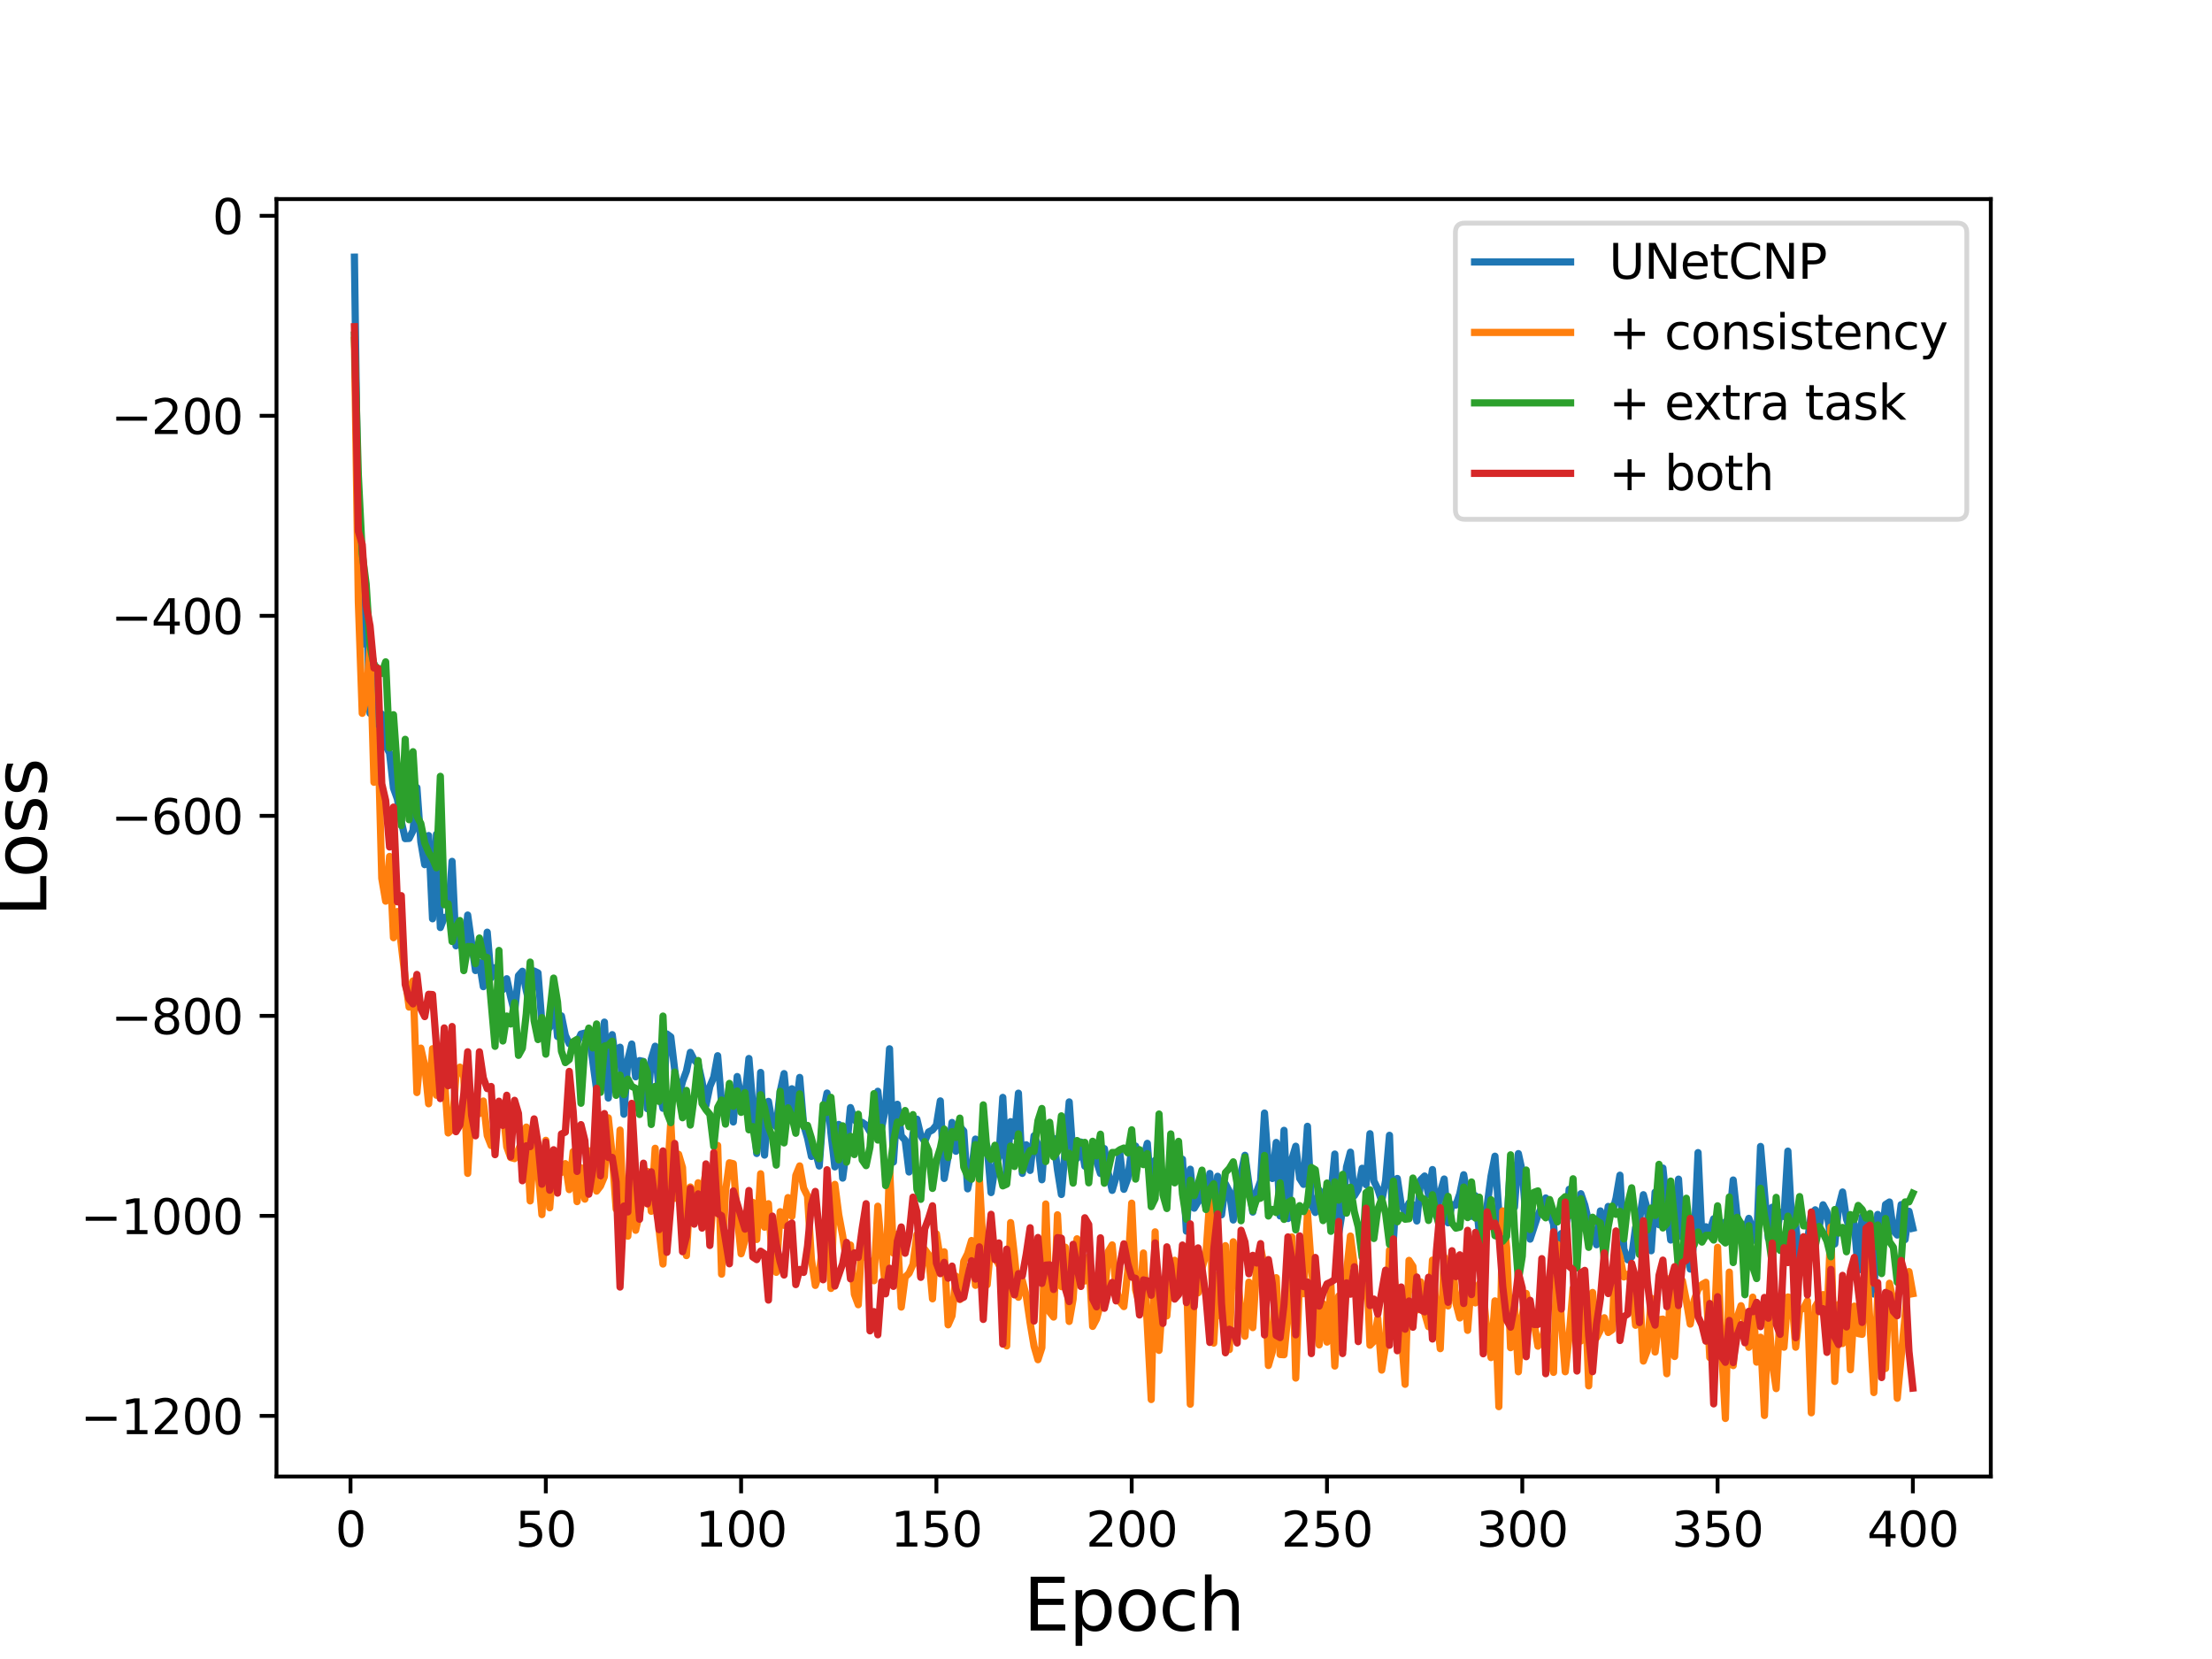 <?xml version="1.0" encoding="utf-8" standalone="no"?>
<!DOCTYPE svg PUBLIC "-//W3C//DTD SVG 1.1//EN"
  "http://www.w3.org/Graphics/SVG/1.1/DTD/svg11.dtd">
<svg height="345.6pt" version="1.1" viewBox="0 0 460.8 345.6" width="460.8pt" xmlns="http://www.w3.org/2000/svg" xmlns:xlink="http://www.w3.org/1999/xlink">
 <defs>
  <style type="text/css">*{stroke-linecap:butt;stroke-linejoin:round;}</style>
 </defs>
 <g id="figure_1">
  <g id="patch_1">
   <path d="M 0 345.6 
L 460.8 345.6 
L 460.8 0 
L 0 0 
z
" style="fill:#ffffff;"/>
  </g>
  <g id="axes_1">
   <g id="patch_2">
    <path d="M 57.6 307.584 
L 414.72 307.584 
L 414.72 41.472 
L 57.6 41.472 
z
" style="fill:#ffffff;"/>
   </g>
   <g id="matplotlib.axis_1">
    <g id="xtick_1">
     <g id="line2d_1">
      <defs>
       <path d="M 0 0 
L 0 3.5 
" id="m4baee82b49" style="stroke:#000000;stroke-width:0.8;"/>
      </defs>
      <g>
       <use style="stroke:#000000;stroke-width:0.8;" x="73.019" xlink:href="#m4baee82b49" y="307.584"/>
      </g>
     </g>
     <g id="text_1">
      <!-- 0 -->
      <g transform="translate(69.838 322.182)scale(0.1 -0.1)">
       <defs>
        <path d="M 2034 4250 
Q 1547 4250 1301 3770 
Q 1056 3291 1056 2328 
Q 1056 1369 1301 889 
Q 1547 409 2034 409 
Q 2525 409 2770 889 
Q 3016 1369 3016 2328 
Q 3016 3291 2770 3770 
Q 2525 4250 2034 4250 
z
M 2034 4750 
Q 2819 4750 3233 4129 
Q 3647 3509 3647 2328 
Q 3647 1150 3233 529 
Q 2819 -91 2034 -91 
Q 1250 -91 836 529 
Q 422 1150 422 2328 
Q 422 3509 836 4129 
Q 1250 4750 2034 4750 
z
" id="DejaVuSans-30" transform="scale(0.016)"/>
       </defs>
       <use xlink:href="#DejaVuSans-30"/>
      </g>
     </g>
    </g>
    <g id="xtick_2">
     <g id="line2d_2">
      <g>
       <use style="stroke:#000000;stroke-width:0.8;" x="113.703" xlink:href="#m4baee82b49" y="307.584"/>
      </g>
     </g>
     <g id="text_2">
      <!-- 50 -->
      <g transform="translate(107.34 322.182)scale(0.1 -0.1)">
       <defs>
        <path d="M 691 4666 
L 3169 4666 
L 3169 4134 
L 1269 4134 
L 1269 2991 
Q 1406 3038 1543 3061 
Q 1681 3084 1819 3084 
Q 2600 3084 3056 2656 
Q 3513 2228 3513 1497 
Q 3513 744 3044 326 
Q 2575 -91 1722 -91 
Q 1428 -91 1123 -41 
Q 819 9 494 109 
L 494 744 
Q 775 591 1075 516 
Q 1375 441 1709 441 
Q 2250 441 2565 725 
Q 2881 1009 2881 1497 
Q 2881 1984 2565 2268 
Q 2250 2553 1709 2553 
Q 1456 2553 1204 2497 
Q 953 2441 691 2322 
L 691 4666 
z
" id="DejaVuSans-35" transform="scale(0.016)"/>
       </defs>
       <use xlink:href="#DejaVuSans-35"/>
       <use x="63.623" xlink:href="#DejaVuSans-30"/>
      </g>
     </g>
    </g>
    <g id="xtick_3">
     <g id="line2d_3">
      <g>
       <use style="stroke:#000000;stroke-width:0.8;" x="154.386" xlink:href="#m4baee82b49" y="307.584"/>
      </g>
     </g>
     <g id="text_3">
      <!-- 100 -->
      <g transform="translate(144.842 322.182)scale(0.1 -0.1)">
       <defs>
        <path d="M 794 531 
L 1825 531 
L 1825 4091 
L 703 3866 
L 703 4441 
L 1819 4666 
L 2450 4666 
L 2450 531 
L 3481 531 
L 3481 0 
L 794 0 
L 794 531 
z
" id="DejaVuSans-31" transform="scale(0.016)"/>
       </defs>
       <use xlink:href="#DejaVuSans-31"/>
       <use x="63.623" xlink:href="#DejaVuSans-30"/>
       <use x="127.246" xlink:href="#DejaVuSans-30"/>
      </g>
     </g>
    </g>
    <g id="xtick_4">
     <g id="line2d_4">
      <g>
       <use style="stroke:#000000;stroke-width:0.8;" x="195.07" xlink:href="#m4baee82b49" y="307.584"/>
      </g>
     </g>
     <g id="text_4">
      <!-- 150 -->
      <g transform="translate(185.526 322.182)scale(0.1 -0.1)">
       <use xlink:href="#DejaVuSans-31"/>
       <use x="63.623" xlink:href="#DejaVuSans-35"/>
       <use x="127.246" xlink:href="#DejaVuSans-30"/>
      </g>
     </g>
    </g>
    <g id="xtick_5">
     <g id="line2d_5">
      <g>
       <use style="stroke:#000000;stroke-width:0.8;" x="235.753" xlink:href="#m4baee82b49" y="307.584"/>
      </g>
     </g>
     <g id="text_5">
      <!-- 200 -->
      <g transform="translate(226.209 322.182)scale(0.1 -0.1)">
       <defs>
        <path d="M 1228 531 
L 3431 531 
L 3431 0 
L 469 0 
L 469 531 
Q 828 903 1448 1529 
Q 2069 2156 2228 2338 
Q 2531 2678 2651 2914 
Q 2772 3150 2772 3378 
Q 2772 3750 2511 3984 
Q 2250 4219 1831 4219 
Q 1534 4219 1204 4116 
Q 875 4013 500 3803 
L 500 4441 
Q 881 4594 1212 4672 
Q 1544 4750 1819 4750 
Q 2544 4750 2975 4387 
Q 3406 4025 3406 3419 
Q 3406 3131 3298 2873 
Q 3191 2616 2906 2266 
Q 2828 2175 2409 1742 
Q 1991 1309 1228 531 
z
" id="DejaVuSans-32" transform="scale(0.016)"/>
       </defs>
       <use xlink:href="#DejaVuSans-32"/>
       <use x="63.623" xlink:href="#DejaVuSans-30"/>
       <use x="127.246" xlink:href="#DejaVuSans-30"/>
      </g>
     </g>
    </g>
    <g id="xtick_6">
     <g id="line2d_6">
      <g>
       <use style="stroke:#000000;stroke-width:0.8;" x="276.437" xlink:href="#m4baee82b49" y="307.584"/>
      </g>
     </g>
     <g id="text_6">
      <!-- 250 -->
      <g transform="translate(266.893 322.182)scale(0.1 -0.1)">
       <use xlink:href="#DejaVuSans-32"/>
       <use x="63.623" xlink:href="#DejaVuSans-35"/>
       <use x="127.246" xlink:href="#DejaVuSans-30"/>
      </g>
     </g>
    </g>
    <g id="xtick_7">
     <g id="line2d_7">
      <g>
       <use style="stroke:#000000;stroke-width:0.8;" x="317.12" xlink:href="#m4baee82b49" y="307.584"/>
      </g>
     </g>
     <g id="text_7">
      <!-- 300 -->
      <g transform="translate(307.576 322.182)scale(0.1 -0.1)">
       <defs>
        <path d="M 2597 2516 
Q 3050 2419 3304 2112 
Q 3559 1806 3559 1356 
Q 3559 666 3084 287 
Q 2609 -91 1734 -91 
Q 1441 -91 1130 -33 
Q 819 25 488 141 
L 488 750 
Q 750 597 1062 519 
Q 1375 441 1716 441 
Q 2309 441 2620 675 
Q 2931 909 2931 1356 
Q 2931 1769 2642 2001 
Q 2353 2234 1838 2234 
L 1294 2234 
L 1294 2753 
L 1863 2753 
Q 2328 2753 2575 2939 
Q 2822 3125 2822 3475 
Q 2822 3834 2567 4026 
Q 2313 4219 1838 4219 
Q 1578 4219 1281 4162 
Q 984 4106 628 3988 
L 628 4550 
Q 988 4650 1302 4700 
Q 1616 4750 1894 4750 
Q 2613 4750 3031 4423 
Q 3450 4097 3450 3541 
Q 3450 3153 3228 2886 
Q 3006 2619 2597 2516 
z
" id="DejaVuSans-33" transform="scale(0.016)"/>
       </defs>
       <use xlink:href="#DejaVuSans-33"/>
       <use x="63.623" xlink:href="#DejaVuSans-30"/>
       <use x="127.246" xlink:href="#DejaVuSans-30"/>
      </g>
     </g>
    </g>
    <g id="xtick_8">
     <g id="line2d_8">
      <g>
       <use style="stroke:#000000;stroke-width:0.8;" x="357.804" xlink:href="#m4baee82b49" y="307.584"/>
      </g>
     </g>
     <g id="text_8">
      <!-- 350 -->
      <g transform="translate(348.26 322.182)scale(0.1 -0.1)">
       <use xlink:href="#DejaVuSans-33"/>
       <use x="63.623" xlink:href="#DejaVuSans-35"/>
       <use x="127.246" xlink:href="#DejaVuSans-30"/>
      </g>
     </g>
    </g>
    <g id="xtick_9">
     <g id="line2d_9">
      <g>
       <use style="stroke:#000000;stroke-width:0.8;" x="398.487" xlink:href="#m4baee82b49" y="307.584"/>
      </g>
     </g>
     <g id="text_9">
      <!-- 400 -->
      <g transform="translate(388.944 322.182)scale(0.1 -0.1)">
       <defs>
        <path d="M 2419 4116 
L 825 1625 
L 2419 1625 
L 2419 4116 
z
M 2253 4666 
L 3047 4666 
L 3047 1625 
L 3713 1625 
L 3713 1100 
L 3047 1100 
L 3047 0 
L 2419 0 
L 2419 1100 
L 313 1100 
L 313 1709 
L 2253 4666 
z
" id="DejaVuSans-34" transform="scale(0.016)"/>
       </defs>
       <use xlink:href="#DejaVuSans-34"/>
       <use x="63.623" xlink:href="#DejaVuSans-30"/>
       <use x="127.246" xlink:href="#DejaVuSans-30"/>
      </g>
     </g>
    </g>
    <g id="text_10">
     <!-- Epoch -->
     <g transform="translate(213.194 339.66)scale(0.15 -0.15)">
      <defs>
       <path d="M 628 4666 
L 3578 4666 
L 3578 4134 
L 1259 4134 
L 1259 2753 
L 3481 2753 
L 3481 2222 
L 1259 2222 
L 1259 531 
L 3634 531 
L 3634 0 
L 628 0 
L 628 4666 
z
" id="DejaVuSans-45" transform="scale(0.016)"/>
       <path d="M 1159 525 
L 1159 -1331 
L 581 -1331 
L 581 3500 
L 1159 3500 
L 1159 2969 
Q 1341 3281 1617 3432 
Q 1894 3584 2278 3584 
Q 2916 3584 3314 3078 
Q 3713 2572 3713 1747 
Q 3713 922 3314 415 
Q 2916 -91 2278 -91 
Q 1894 -91 1617 61 
Q 1341 213 1159 525 
z
M 3116 1747 
Q 3116 2381 2855 2742 
Q 2594 3103 2138 3103 
Q 1681 3103 1420 2742 
Q 1159 2381 1159 1747 
Q 1159 1113 1420 752 
Q 1681 391 2138 391 
Q 2594 391 2855 752 
Q 3116 1113 3116 1747 
z
" id="DejaVuSans-70" transform="scale(0.016)"/>
       <path d="M 1959 3097 
Q 1497 3097 1228 2736 
Q 959 2375 959 1747 
Q 959 1119 1226 758 
Q 1494 397 1959 397 
Q 2419 397 2687 759 
Q 2956 1122 2956 1747 
Q 2956 2369 2687 2733 
Q 2419 3097 1959 3097 
z
M 1959 3584 
Q 2709 3584 3137 3096 
Q 3566 2609 3566 1747 
Q 3566 888 3137 398 
Q 2709 -91 1959 -91 
Q 1206 -91 779 398 
Q 353 888 353 1747 
Q 353 2609 779 3096 
Q 1206 3584 1959 3584 
z
" id="DejaVuSans-6f" transform="scale(0.016)"/>
       <path d="M 3122 3366 
L 3122 2828 
Q 2878 2963 2633 3030 
Q 2388 3097 2138 3097 
Q 1578 3097 1268 2742 
Q 959 2388 959 1747 
Q 959 1106 1268 751 
Q 1578 397 2138 397 
Q 2388 397 2633 464 
Q 2878 531 3122 666 
L 3122 134 
Q 2881 22 2623 -34 
Q 2366 -91 2075 -91 
Q 1284 -91 818 406 
Q 353 903 353 1747 
Q 353 2603 823 3093 
Q 1294 3584 2113 3584 
Q 2378 3584 2631 3529 
Q 2884 3475 3122 3366 
z
" id="DejaVuSans-63" transform="scale(0.016)"/>
       <path d="M 3513 2113 
L 3513 0 
L 2938 0 
L 2938 2094 
Q 2938 2591 2744 2837 
Q 2550 3084 2163 3084 
Q 1697 3084 1428 2787 
Q 1159 2491 1159 1978 
L 1159 0 
L 581 0 
L 581 4863 
L 1159 4863 
L 1159 2956 
Q 1366 3272 1645 3428 
Q 1925 3584 2291 3584 
Q 2894 3584 3203 3211 
Q 3513 2838 3513 2113 
z
" id="DejaVuSans-68" transform="scale(0.016)"/>
      </defs>
      <use xlink:href="#DejaVuSans-45"/>
      <use x="63.184" xlink:href="#DejaVuSans-70"/>
      <use x="126.66" xlink:href="#DejaVuSans-6f"/>
      <use x="187.842" xlink:href="#DejaVuSans-63"/>
      <use x="242.822" xlink:href="#DejaVuSans-68"/>
     </g>
    </g>
   </g>
   <g id="matplotlib.axis_2">
    <g id="ytick_1">
     <g id="line2d_10">
      <defs>
       <path d="M 0 0 
L -3.5 0 
" id="m1422549af8" style="stroke:#000000;stroke-width:0.8;"/>
      </defs>
      <g>
       <use style="stroke:#000000;stroke-width:0.8;" x="57.6" xlink:href="#m1422549af8" y="294.959"/>
      </g>
     </g>
     <g id="text_11">
      <!-- −1200 -->
      <g transform="translate(16.77 298.759)scale(0.1 -0.1)">
       <defs>
        <path d="M 678 2272 
L 4684 2272 
L 4684 1741 
L 678 1741 
L 678 2272 
z
" id="DejaVuSans-2212" transform="scale(0.016)"/>
       </defs>
       <use xlink:href="#DejaVuSans-2212"/>
       <use x="83.789" xlink:href="#DejaVuSans-31"/>
       <use x="147.412" xlink:href="#DejaVuSans-32"/>
       <use x="211.035" xlink:href="#DejaVuSans-30"/>
       <use x="274.658" xlink:href="#DejaVuSans-30"/>
      </g>
     </g>
    </g>
    <g id="ytick_2">
     <g id="line2d_11">
      <g>
       <use style="stroke:#000000;stroke-width:0.8;" x="57.6" xlink:href="#m1422549af8" y="253.291"/>
      </g>
     </g>
     <g id="text_12">
      <!-- −1000 -->
      <g transform="translate(16.77 257.09)scale(0.1 -0.1)">
       <use xlink:href="#DejaVuSans-2212"/>
       <use x="83.789" xlink:href="#DejaVuSans-31"/>
       <use x="147.412" xlink:href="#DejaVuSans-30"/>
       <use x="211.035" xlink:href="#DejaVuSans-30"/>
       <use x="274.658" xlink:href="#DejaVuSans-30"/>
      </g>
     </g>
    </g>
    <g id="ytick_3">
     <g id="line2d_12">
      <g>
       <use style="stroke:#000000;stroke-width:0.8;" x="57.6" xlink:href="#m1422549af8" y="211.623"/>
      </g>
     </g>
     <g id="text_13">
      <!-- −800 -->
      <g transform="translate(23.133 215.422)scale(0.1 -0.1)">
       <defs>
        <path d="M 2034 2216 
Q 1584 2216 1326 1975 
Q 1069 1734 1069 1313 
Q 1069 891 1326 650 
Q 1584 409 2034 409 
Q 2484 409 2743 651 
Q 3003 894 3003 1313 
Q 3003 1734 2745 1975 
Q 2488 2216 2034 2216 
z
M 1403 2484 
Q 997 2584 770 2862 
Q 544 3141 544 3541 
Q 544 4100 942 4425 
Q 1341 4750 2034 4750 
Q 2731 4750 3128 4425 
Q 3525 4100 3525 3541 
Q 3525 3141 3298 2862 
Q 3072 2584 2669 2484 
Q 3125 2378 3379 2068 
Q 3634 1759 3634 1313 
Q 3634 634 3220 271 
Q 2806 -91 2034 -91 
Q 1263 -91 848 271 
Q 434 634 434 1313 
Q 434 1759 690 2068 
Q 947 2378 1403 2484 
z
M 1172 3481 
Q 1172 3119 1398 2916 
Q 1625 2713 2034 2713 
Q 2441 2713 2670 2916 
Q 2900 3119 2900 3481 
Q 2900 3844 2670 4047 
Q 2441 4250 2034 4250 
Q 1625 4250 1398 4047 
Q 1172 3844 1172 3481 
z
" id="DejaVuSans-38" transform="scale(0.016)"/>
       </defs>
       <use xlink:href="#DejaVuSans-2212"/>
       <use x="83.789" xlink:href="#DejaVuSans-38"/>
       <use x="147.412" xlink:href="#DejaVuSans-30"/>
       <use x="211.035" xlink:href="#DejaVuSans-30"/>
      </g>
     </g>
    </g>
    <g id="ytick_4">
     <g id="line2d_13">
      <g>
       <use style="stroke:#000000;stroke-width:0.8;" x="57.6" xlink:href="#m1422549af8" y="169.955"/>
      </g>
     </g>
     <g id="text_14">
      <!-- −600 -->
      <g transform="translate(23.133 173.754)scale(0.1 -0.1)">
       <defs>
        <path d="M 2113 2584 
Q 1688 2584 1439 2293 
Q 1191 2003 1191 1497 
Q 1191 994 1439 701 
Q 1688 409 2113 409 
Q 2538 409 2786 701 
Q 3034 994 3034 1497 
Q 3034 2003 2786 2293 
Q 2538 2584 2113 2584 
z
M 3366 4563 
L 3366 3988 
Q 3128 4100 2886 4159 
Q 2644 4219 2406 4219 
Q 1781 4219 1451 3797 
Q 1122 3375 1075 2522 
Q 1259 2794 1537 2939 
Q 1816 3084 2150 3084 
Q 2853 3084 3261 2657 
Q 3669 2231 3669 1497 
Q 3669 778 3244 343 
Q 2819 -91 2113 -91 
Q 1303 -91 875 529 
Q 447 1150 447 2328 
Q 447 3434 972 4092 
Q 1497 4750 2381 4750 
Q 2619 4750 2861 4703 
Q 3103 4656 3366 4563 
z
" id="DejaVuSans-36" transform="scale(0.016)"/>
       </defs>
       <use xlink:href="#DejaVuSans-2212"/>
       <use x="83.789" xlink:href="#DejaVuSans-36"/>
       <use x="147.412" xlink:href="#DejaVuSans-30"/>
       <use x="211.035" xlink:href="#DejaVuSans-30"/>
      </g>
     </g>
    </g>
    <g id="ytick_5">
     <g id="line2d_14">
      <g>
       <use style="stroke:#000000;stroke-width:0.8;" x="57.6" xlink:href="#m1422549af8" y="128.287"/>
      </g>
     </g>
     <g id="text_15">
      <!-- −400 -->
      <g transform="translate(23.133 132.086)scale(0.1 -0.1)">
       <use xlink:href="#DejaVuSans-2212"/>
       <use x="83.789" xlink:href="#DejaVuSans-34"/>
       <use x="147.412" xlink:href="#DejaVuSans-30"/>
       <use x="211.035" xlink:href="#DejaVuSans-30"/>
      </g>
     </g>
    </g>
    <g id="ytick_6">
     <g id="line2d_15">
      <g>
       <use style="stroke:#000000;stroke-width:0.8;" x="57.6" xlink:href="#m1422549af8" y="86.619"/>
      </g>
     </g>
     <g id="text_16">
      <!-- −200 -->
      <g transform="translate(23.133 90.418)scale(0.1 -0.1)">
       <use xlink:href="#DejaVuSans-2212"/>
       <use x="83.789" xlink:href="#DejaVuSans-32"/>
       <use x="147.412" xlink:href="#DejaVuSans-30"/>
       <use x="211.035" xlink:href="#DejaVuSans-30"/>
      </g>
     </g>
    </g>
    <g id="ytick_7">
     <g id="line2d_16">
      <g>
       <use style="stroke:#000000;stroke-width:0.8;" x="57.6" xlink:href="#m1422549af8" y="44.951"/>
      </g>
     </g>
     <g id="text_17">
      <!-- 0 -->
      <g transform="translate(44.237 48.75)scale(0.1 -0.1)">
       <use xlink:href="#DejaVuSans-30"/>
      </g>
     </g>
    </g>
    <g id="text_18">
     <!-- Loss -->
     <g transform="translate(9.651 190.979)rotate(-90)scale(0.15 -0.15)">
      <defs>
       <path d="M 628 4666 
L 1259 4666 
L 1259 531 
L 3531 531 
L 3531 0 
L 628 0 
L 628 4666 
z
" id="DejaVuSans-4c" transform="scale(0.016)"/>
       <path d="M 2834 3397 
L 2834 2853 
Q 2591 2978 2328 3040 
Q 2066 3103 1784 3103 
Q 1356 3103 1142 2972 
Q 928 2841 928 2578 
Q 928 2378 1081 2264 
Q 1234 2150 1697 2047 
L 1894 2003 
Q 2506 1872 2764 1633 
Q 3022 1394 3022 966 
Q 3022 478 2636 193 
Q 2250 -91 1575 -91 
Q 1294 -91 989 -36 
Q 684 19 347 128 
L 347 722 
Q 666 556 975 473 
Q 1284 391 1588 391 
Q 1994 391 2212 530 
Q 2431 669 2431 922 
Q 2431 1156 2273 1281 
Q 2116 1406 1581 1522 
L 1381 1569 
Q 847 1681 609 1914 
Q 372 2147 372 2553 
Q 372 3047 722 3315 
Q 1072 3584 1716 3584 
Q 2034 3584 2315 3537 
Q 2597 3491 2834 3397 
z
" id="DejaVuSans-73" transform="scale(0.016)"/>
      </defs>
      <use xlink:href="#DejaVuSans-4c"/>
      <use x="53.963" xlink:href="#DejaVuSans-6f"/>
      <use x="115.145" xlink:href="#DejaVuSans-73"/>
      <use x="167.244" xlink:href="#DejaVuSans-73"/>
     </g>
    </g>
   </g>
   <g id="line2d_17">
    <path clip-path="url(#p1df272cd79)" d="M 73.833 53.568 
L 74.646 113.476 
L 75.46 134.205 
L 76.274 125.761 
L 77.087 148.61 
L 77.901 138.271 
L 78.715 154.348 
L 79.528 148.759 
L 80.342 155.304 
L 81.156 156.873 
L 81.969 164.174 
L 82.783 166.437 
L 83.597 171.134 
L 84.41 174.7 
L 85.224 174.659 
L 86.038 173.036 
L 86.851 164.078 
L 87.665 175.353 
L 88.479 180.128 
L 89.292 174.06 
L 90.106 191.402 
L 90.92 173.785 
L 91.733 193.225 
L 92.547 191.114 
L 93.361 191.217 
L 94.174 179.435 
L 94.988 197.027 
L 95.802 192.72 
L 96.616 200.033 
L 97.429 190.62 
L 99.057 202.182 
L 99.87 200.482 
L 100.684 205.541 
L 101.498 194.191 
L 102.311 203.691 
L 103.125 201.583 
L 103.939 202.777 
L 104.752 206.163 
L 105.566 203.887 
L 106.38 207.665 
L 107.193 210.898 
L 108.007 203.244 
L 108.821 202.334 
L 109.634 206.35 
L 110.448 209.687 
L 111.262 202.278 
L 112.075 202.673 
L 112.889 213.176 
L 113.703 214.268 
L 114.516 214.04 
L 115.33 206.93 
L 116.144 215.926 
L 116.957 211.631 
L 117.771 215.666 
L 118.585 217.425 
L 119.398 217.406 
L 120.212 217.23 
L 121.026 215.413 
L 122.653 215.009 
L 124.28 226.94 
L 125.094 219.071 
L 125.908 212.922 
L 126.721 228.739 
L 127.535 215.537 
L 128.349 221.764 
L 129.162 218.155 
L 129.976 232.109 
L 130.79 220.768 
L 131.603 217.493 
L 132.417 224.322 
L 133.231 220.943 
L 134.044 221.116 
L 134.858 230.971 
L 135.672 220.62 
L 136.485 217.945 
L 137.299 227.293 
L 138.113 230.883 
L 138.926 215.397 
L 139.74 215.998 
L 140.554 222.847 
L 141.367 228.631 
L 142.181 225.307 
L 142.995 223.141 
L 143.808 219.228 
L 144.622 220.815 
L 145.436 221.666 
L 146.249 225.293 
L 147.063 230.267 
L 147.877 226.325 
L 148.69 224.382 
L 149.504 219.925 
L 150.318 229.738 
L 151.131 232.644 
L 151.945 226.15 
L 152.759 233.729 
L 153.572 224.262 
L 154.386 228.681 
L 155.2 228.706 
L 156.013 220.505 
L 157.641 240.292 
L 158.454 223.411 
L 159.268 240.629 
L 160.082 229.438 
L 160.895 234.018 
L 161.709 234.723 
L 162.523 227.399 
L 163.336 223.653 
L 164.15 231.961 
L 164.964 226.807 
L 165.777 231.242 
L 166.591 224.449 
L 167.405 234.305 
L 168.219 237.056 
L 169.032 240.906 
L 169.846 239.806 
L 170.66 242.901 
L 171.473 231.795 
L 172.287 227.701 
L 173.101 236.001 
L 173.914 243.082 
L 174.728 234.243 
L 175.542 245.423 
L 176.355 239.196 
L 177.169 230.732 
L 177.983 233.174 
L 178.796 234.16 
L 179.61 233.808 
L 180.424 234.384 
L 181.237 235.743 
L 182.051 230.472 
L 182.865 227.333 
L 183.678 234.836 
L 184.492 230.665 
L 185.306 218.48 
L 186.119 242.066 
L 186.933 230.042 
L 187.747 236.641 
L 188.56 237.53 
L 189.374 244.146 
L 190.188 236.174 
L 191.001 233.133 
L 191.815 236.555 
L 192.629 237.808 
L 193.442 235.807 
L 194.256 235.397 
L 195.07 234.379 
L 195.883 229.339 
L 196.697 245.493 
L 197.511 240.913 
L 198.324 233.829 
L 199.138 239.832 
L 199.952 234.709 
L 200.765 235.616 
L 201.579 247.659 
L 202.393 243.86 
L 203.206 237.293 
L 204.02 237.782 
L 204.834 236.953 
L 205.647 238.886 
L 206.461 248.439 
L 207.275 243.162 
L 208.088 241.041 
L 208.902 228.608 
L 209.716 244.455 
L 210.529 233.662 
L 211.343 236.665 
L 212.157 227.725 
L 212.97 244.433 
L 213.784 238.476 
L 214.598 243.818 
L 215.411 236.611 
L 216.225 238.446 
L 217.039 245.766 
L 217.852 234.679 
L 218.666 237.658 
L 219.48 237.151 
L 220.293 243.694 
L 221.107 248.83 
L 222.734 229.547 
L 223.548 241.183 
L 224.362 241.306 
L 225.175 237.911 
L 225.989 242.94 
L 226.803 240.317 
L 227.616 241.004 
L 228.43 241.87 
L 229.244 244.46 
L 230.057 239.276 
L 230.871 244.425 
L 231.685 247.978 
L 232.498 245.229 
L 233.312 240.425 
L 234.126 247.757 
L 234.939 245.48 
L 235.753 239.348 
L 236.567 238.752 
L 237.381 240.746 
L 238.194 241.317 
L 239.008 238.18 
L 239.822 248.719 
L 240.635 241.718 
L 241.449 243.517 
L 242.263 244.414 
L 243.076 246.583 
L 243.89 245.599 
L 244.704 240.448 
L 245.517 245.598 
L 246.331 241.491 
L 247.145 256.47 
L 247.958 243.571 
L 248.772 251.689 
L 249.586 250.33 
L 250.399 248.351 
L 251.213 251.503 
L 252.027 244.453 
L 252.84 257.568 
L 253.654 245.038 
L 254.468 253.067 
L 255.281 246.621 
L 256.095 248.2 
L 256.909 254.146 
L 257.722 246.701 
L 258.536 244.348 
L 259.35 240.671 
L 260.977 252.502 
L 261.791 248.319 
L 262.604 246.025 
L 263.418 231.87 
L 264.232 242.837 
L 265.045 245.502 
L 265.859 237.995 
L 266.673 253.309 
L 267.486 235.469 
L 268.3 253.846 
L 269.114 241.521 
L 269.927 238.78 
L 270.741 245.472 
L 271.555 246.728 
L 272.368 234.628 
L 273.182 251.028 
L 273.996 252.58 
L 274.809 247.934 
L 275.623 249.214 
L 277.25 248.903 
L 278.064 240.407 
L 278.878 257.005 
L 279.691 251.885 
L 280.505 243.107 
L 281.319 240.014 
L 282.132 249.088 
L 282.946 247.751 
L 283.76 243.373 
L 284.573 246.8 
L 285.387 236.173 
L 286.201 246.011 
L 287.014 247.694 
L 287.828 250.214 
L 288.642 245.972 
L 289.455 236.502 
L 290.269 258.364 
L 291.083 245.495 
L 291.896 250.952 
L 292.71 252.445 
L 293.524 250.627 
L 294.337 250.948 
L 295.151 254.355 
L 295.965 245.787 
L 296.778 244.987 
L 297.592 248.903 
L 298.406 243.642 
L 299.219 253.376 
L 300.033 248.429 
L 300.847 245.611 
L 301.66 254.737 
L 302.474 250.94 
L 303.288 251.044 
L 304.101 248.681 
L 304.915 244.721 
L 305.729 249.611 
L 306.543 253.386 
L 307.356 249.097 
L 308.17 256.843 
L 308.984 254.345 
L 309.797 251.155 
L 310.611 245.006 
L 311.425 240.858 
L 312.238 252.619 
L 313.052 262.08 
L 313.866 255.722 
L 314.679 242.289 
L 315.493 251.487 
L 316.307 240.316 
L 317.12 244.057 
L 317.934 254.536 
L 318.748 258.134 
L 320.375 253.166 
L 322.002 249.555 
L 322.816 252.642 
L 323.63 254.971 
L 324.443 265.824 
L 325.257 256.965 
L 326.071 257.936 
L 326.884 247.755 
L 327.698 251.923 
L 328.512 257.582 
L 329.325 248.674 
L 330.139 251.041 
L 330.953 254.495 
L 331.766 256.308 
L 332.58 259.303 
L 333.394 252.26 
L 334.207 256.92 
L 335.021 251.327 
L 335.835 252.648 
L 336.648 249.608 
L 337.462 244.816 
L 338.276 260.197 
L 339.089 262.437 
L 339.903 261.832 
L 340.717 255.703 
L 341.53 254.197 
L 342.344 248.882 
L 343.158 251.93 
L 343.971 260.559 
L 344.785 248.359 
L 345.599 255.14 
L 346.412 243.326 
L 347.226 251.396 
L 348.04 258.316 
L 348.853 254.985 
L 349.667 245.637 
L 350.481 257.779 
L 351.294 252.532 
L 352.108 264.373 
L 352.922 258.418 
L 353.735 240.106 
L 354.549 258.07 
L 355.363 255.557 
L 356.176 256.441 
L 356.99 253.897 
L 357.804 256.558 
L 358.617 256.141 
L 359.431 254.545 
L 360.245 254.526 
L 361.058 245.814 
L 361.872 253.421 
L 362.686 255.866 
L 363.499 256.204 
L 364.313 253.807 
L 365.127 255.958 
L 365.94 258.602 
L 366.754 238.828 
L 368.381 257.976 
L 369.195 251.486 
L 370.009 257.958 
L 370.822 252.532 
L 371.636 253.428 
L 372.45 239.802 
L 373.263 254.701 
L 374.077 255.14 
L 374.891 262.567 
L 375.704 259.85 
L 376.518 258.589 
L 377.332 252.927 
L 378.146 252.025 
L 378.959 255.757 
L 379.773 250.98 
L 380.587 252.51 
L 381.4 258.109 
L 382.214 259.143 
L 383.028 251.486 
L 383.841 248.314 
L 384.655 253.976 
L 385.469 256.223 
L 386.282 255 
L 387.096 264.633 
L 387.91 253.511 
L 388.723 254.963 
L 389.537 267.206 
L 390.351 269.569 
L 391.164 252.988 
L 391.978 257.981 
L 392.792 250.924 
L 393.605 250.4 
L 394.419 256.369 
L 395.233 257.282 
L 396.046 250.945 
L 396.86 258.225 
L 397.674 252.33 
L 398.487 255.864 
L 398.487 255.864 
" style="fill:none;stroke:#1f77b4;stroke-linecap:square;stroke-width:1.5;"/>
   </g>
   <g id="line2d_18">
    <path clip-path="url(#p1df272cd79)" d="M 73.833 70.92 
L 74.646 125.373 
L 75.46 148.598 
L 76.274 145.617 
L 77.087 134.54 
L 77.901 162.966 
L 78.715 152.254 
L 79.528 182.969 
L 80.342 187.732 
L 81.156 178.403 
L 81.969 195.34 
L 82.783 189.882 
L 84.41 203.831 
L 85.224 209.8 
L 86.038 204.351 
L 86.851 227.598 
L 87.665 218.339 
L 88.479 221.976 
L 89.292 229.939 
L 90.106 218.467 
L 90.92 228.161 
L 91.733 224.628 
L 92.547 224.099 
L 93.361 236.014 
L 94.174 235.274 
L 94.988 223.943 
L 95.802 222.298 
L 96.616 224.422 
L 97.429 244.439 
L 98.243 230.151 
L 99.057 231.213 
L 99.87 231.978 
L 100.684 229.363 
L 101.498 236.544 
L 102.311 238.635 
L 103.125 234.583 
L 103.939 233.831 
L 104.752 230.799 
L 105.566 238.905 
L 106.38 241.137 
L 107.193 241.359 
L 108.821 237.642 
L 109.634 234.793 
L 110.448 250.173 
L 111.262 238.423 
L 112.075 243.594 
L 112.889 253.026 
L 113.703 237.544 
L 114.516 251.609 
L 115.33 241.247 
L 116.144 243.279 
L 116.957 244.261 
L 117.771 242.407 
L 118.585 247.821 
L 119.398 239.9 
L 120.212 250.322 
L 121.026 243.257 
L 121.839 249.804 
L 122.653 239.737 
L 123.467 240.468 
L 124.28 248.129 
L 125.094 247.071 
L 125.908 245.125 
L 126.721 232.865 
L 127.535 240.648 
L 128.349 251.877 
L 129.162 235.413 
L 129.976 255.635 
L 130.79 257.528 
L 131.603 244.906 
L 132.417 256.293 
L 134.044 249.046 
L 134.858 244.015 
L 135.672 252.337 
L 136.485 239.205 
L 137.299 256.209 
L 138.113 263.325 
L 138.926 246.981 
L 139.74 233.64 
L 140.554 249.635 
L 141.367 240.461 
L 142.181 243.216 
L 142.995 261.57 
L 143.808 247.263 
L 144.622 253.347 
L 145.436 246.391 
L 146.249 248.864 
L 147.063 244.049 
L 147.877 258.984 
L 149.504 238.617 
L 150.318 265.43 
L 151.131 248.237 
L 151.945 242.224 
L 152.759 242.418 
L 153.572 253.409 
L 154.386 261.182 
L 155.2 258.36 
L 156.013 251.705 
L 156.827 250.467 
L 157.641 258.207 
L 158.454 244.516 
L 159.268 255.647 
L 160.082 250.753 
L 160.895 262.834 
L 161.709 265.054 
L 162.523 252.42 
L 163.336 255.256 
L 164.15 249.479 
L 164.964 253.386 
L 165.777 244.868 
L 166.591 242.878 
L 167.405 247.502 
L 168.219 249.152 
L 169.032 262.314 
L 169.846 267.776 
L 170.66 265.319 
L 172.287 251.98 
L 173.101 268.409 
L 173.914 246.721 
L 174.728 253.048 
L 175.542 257.401 
L 176.355 262.793 
L 177.169 259.356 
L 177.983 269.628 
L 178.796 271.803 
L 179.61 256.734 
L 180.424 261.898 
L 181.237 262.907 
L 182.051 266.804 
L 182.865 251.273 
L 183.678 260.983 
L 184.492 268.647 
L 185.306 242.833 
L 186.119 261.06 
L 186.933 257.107 
L 187.747 272.291 
L 188.56 266.043 
L 189.374 265.246 
L 190.188 263.393 
L 191.001 257.189 
L 191.815 265.911 
L 192.629 260.264 
L 193.442 261.374 
L 194.256 270.57 
L 195.07 257.027 
L 195.883 262.339 
L 196.697 260.765 
L 197.511 275.986 
L 198.324 274.114 
L 199.138 265.856 
L 199.952 270.713 
L 200.765 262.771 
L 201.579 261.154 
L 202.393 258.418 
L 203.206 267.755 
L 204.02 245.526 
L 204.834 260.126 
L 205.647 267.636 
L 206.461 258.751 
L 207.275 261.999 
L 208.088 263.464 
L 208.902 265.211 
L 209.716 280.384 
L 210.529 254.684 
L 211.343 261.722 
L 212.157 270.244 
L 212.97 266.752 
L 213.784 269.953 
L 214.598 275.599 
L 215.411 280.433 
L 216.225 283.252 
L 217.039 280.75 
L 217.852 250.812 
L 218.666 273.326 
L 219.48 274.374 
L 220.293 253.058 
L 221.107 268.034 
L 221.921 259.817 
L 222.734 275.281 
L 223.548 270.617 
L 224.362 258.063 
L 225.175 262.817 
L 225.989 266.864 
L 226.803 261.786 
L 227.616 276.312 
L 228.43 274.78 
L 229.244 271.69 
L 230.057 270.289 
L 230.871 260.716 
L 231.685 259.332 
L 232.498 268.553 
L 233.312 271.189 
L 234.126 272.189 
L 234.939 264.761 
L 235.753 250.639 
L 236.567 268.679 
L 237.381 271.772 
L 238.194 261.02 
L 239.822 291.551 
L 240.635 256.613 
L 241.449 281.311 
L 242.263 269.548 
L 243.076 274.133 
L 243.89 263.84 
L 244.704 262.539 
L 245.517 266.972 
L 246.331 261.161 
L 247.145 265.011 
L 247.958 292.524 
L 248.772 268.448 
L 249.586 269.323 
L 250.399 264.18 
L 251.213 261.378 
L 252.027 249.702 
L 252.84 279.796 
L 253.654 265.588 
L 254.468 274.288 
L 255.281 259.489 
L 256.095 281.15 
L 256.909 258.685 
L 257.722 265.03 
L 258.536 273.532 
L 259.35 278.363 
L 260.163 267.086 
L 260.977 276.572 
L 261.791 263.724 
L 262.604 259.907 
L 263.418 263.978 
L 264.232 284.46 
L 265.045 281.609 
L 265.859 266.168 
L 266.673 282.166 
L 267.486 282.22 
L 268.3 273.746 
L 269.114 257.678 
L 269.927 287.076 
L 270.741 265.842 
L 271.555 269.518 
L 272.368 252.594 
L 273.182 264.03 
L 274.809 280.168 
L 275.623 271.566 
L 276.437 279.586 
L 277.25 267.517 
L 278.064 284.571 
L 278.878 269.98 
L 279.691 281.152 
L 280.505 265.087 
L 281.319 257.491 
L 282.132 263.803 
L 282.946 272.767 
L 283.76 265.711 
L 284.573 261.111 
L 285.387 280.233 
L 286.201 279.4 
L 287.014 274.617 
L 287.828 285.419 
L 288.642 280.297 
L 289.455 260.429 
L 290.269 264.443 
L 291.083 272.011 
L 291.896 277.825 
L 292.71 288.373 
L 293.524 262.559 
L 294.337 263.801 
L 295.151 272.909 
L 295.965 267.042 
L 296.778 273.533 
L 297.592 276.375 
L 298.406 262.5 
L 299.219 273.206 
L 300.033 280.956 
L 300.847 261.846 
L 301.66 272.055 
L 302.474 260.665 
L 303.288 271.42 
L 304.101 274.556 
L 304.915 266.357 
L 305.729 277.138 
L 306.543 266.628 
L 307.356 271.42 
L 308.17 267.452 
L 308.984 269.348 
L 309.797 277.775 
L 310.611 282.814 
L 311.425 270.997 
L 312.238 293.033 
L 313.052 252.258 
L 313.866 259.924 
L 314.679 280.749 
L 315.493 271.805 
L 316.307 285.769 
L 317.12 274.07 
L 317.934 269.44 
L 318.748 273.641 
L 319.561 275.449 
L 320.375 280.441 
L 321.189 279.155 
L 322.002 275.886 
L 322.816 283.285 
L 323.63 285.892 
L 324.443 259.237 
L 325.257 275.297 
L 326.071 285.764 
L 326.884 278.339 
L 327.698 268.365 
L 329.325 279.347 
L 330.139 267.251 
L 330.953 288.701 
L 331.766 269.241 
L 332.58 278.695 
L 333.394 277.073 
L 334.207 274.508 
L 335.021 277.582 
L 335.835 277.03 
L 336.648 259.117 
L 337.462 261.801 
L 338.276 266.013 
L 339.089 265.441 
L 339.903 267.096 
L 340.717 276.079 
L 341.53 268.403 
L 342.344 283.535 
L 343.158 281.366 
L 343.971 270.42 
L 344.785 281.65 
L 345.599 274.918 
L 346.412 274.79 
L 347.226 286.178 
L 348.04 266.203 
L 348.853 282.586 
L 349.667 269.578 
L 350.481 266.799 
L 351.294 270.958 
L 352.108 275.834 
L 352.922 270.89 
L 353.735 268.638 
L 354.549 267.592 
L 355.363 267.127 
L 356.176 282.797 
L 356.99 280.131 
L 357.804 259.834 
L 358.617 280.647 
L 359.431 295.488 
L 360.245 265.001 
L 361.058 284.482 
L 361.872 274.545 
L 362.686 272 
L 363.499 275.169 
L 364.313 280.674 
L 365.127 270.218 
L 365.94 283.761 
L 366.754 278.567 
L 367.568 294.868 
L 368.381 273.254 
L 369.195 283.848 
L 370.009 289.271 
L 370.822 273.335 
L 371.636 280.651 
L 372.45 270.179 
L 373.263 270.397 
L 374.077 280.645 
L 374.891 272.895 
L 375.704 272.565 
L 376.518 270.982 
L 377.332 294.315 
L 378.146 272.216 
L 378.959 270.834 
L 379.773 269.682 
L 380.587 274.784 
L 381.4 255.603 
L 382.214 287.78 
L 383.028 271.745 
L 383.841 279.885 
L 384.655 266.496 
L 385.469 285.342 
L 386.282 272.089 
L 387.096 277.813 
L 387.91 277.97 
L 388.723 260.854 
L 390.351 290.096 
L 391.164 269.653 
L 391.978 275.969 
L 392.792 285.088 
L 393.605 267.323 
L 394.419 271.234 
L 395.233 291.289 
L 396.86 274.157 
L 397.674 264.89 
L 398.487 269.491 
L 398.487 269.491 
" style="fill:none;stroke:#ff7f0e;stroke-linecap:square;stroke-width:1.5;"/>
   </g>
   <g id="line2d_19">
    <path clip-path="url(#p1df272cd79)" d="M 73.833 69.789 
L 74.646 98.976 
L 75.46 115.358 
L 76.274 121.644 
L 77.087 134.535 
L 77.901 138.508 
L 78.715 139.243 
L 79.528 140.3 
L 80.342 137.872 
L 81.156 155.806 
L 81.969 148.89 
L 83.597 171.98 
L 84.41 154.011 
L 85.224 170.76 
L 86.038 156.596 
L 86.851 170.085 
L 87.665 171.536 
L 88.479 175.625 
L 89.292 177.554 
L 90.106 178.86 
L 90.92 180.78 
L 91.733 161.722 
L 92.547 188.489 
L 93.361 188.26 
L 94.174 196.135 
L 94.988 193.162 
L 95.802 191.762 
L 96.616 202.201 
L 97.429 197.187 
L 98.243 197.2 
L 99.057 200.756 
L 99.87 195.406 
L 100.684 199.272 
L 101.498 199.467 
L 103.125 217.97 
L 103.939 197.996 
L 104.752 216.858 
L 105.566 211.655 
L 106.38 213.317 
L 107.193 208.872 
L 108.007 219.852 
L 108.821 218.377 
L 109.634 211.168 
L 110.448 200.422 
L 111.262 212.619 
L 112.075 216.564 
L 112.889 211.987 
L 113.703 219.603 
L 114.516 211.015 
L 115.33 203.753 
L 116.144 208.741 
L 116.957 218.99 
L 117.771 221.364 
L 118.585 220.719 
L 119.398 217.007 
L 120.212 216.525 
L 121.026 229.829 
L 121.839 217.6 
L 122.653 214.175 
L 123.467 218.306 
L 124.28 213.311 
L 125.094 227.561 
L 125.908 217.91 
L 126.721 217.724 
L 127.535 216.907 
L 128.349 228.18 
L 129.162 223.969 
L 129.976 228.042 
L 130.79 224.803 
L 131.603 226.315 
L 132.417 226.725 
L 133.231 232.169 
L 134.044 221.197 
L 134.858 223.423 
L 135.672 234.248 
L 136.485 226.297 
L 137.299 229.441 
L 138.113 211.668 
L 138.926 231.779 
L 139.74 233.878 
L 140.554 223.321 
L 142.181 232.847 
L 142.995 227.156 
L 143.808 234.374 
L 144.622 228.44 
L 145.436 220.928 
L 146.249 229.887 
L 147.063 231.165 
L 147.877 232.149 
L 148.69 238.821 
L 149.504 230.695 
L 150.318 229.152 
L 151.131 234.181 
L 151.945 225.693 
L 152.759 230.481 
L 153.572 227.274 
L 154.386 231.729 
L 155.2 227.61 
L 156.013 235.363 
L 156.827 234.68 
L 157.641 239.829 
L 158.454 228.04 
L 159.268 230.71 
L 160.082 234.753 
L 160.895 236.877 
L 161.709 242.716 
L 162.523 227.33 
L 163.336 238.091 
L 164.15 230.781 
L 164.964 232.541 
L 165.777 236.079 
L 166.591 227.867 
L 167.405 234.66 
L 168.219 234.445 
L 169.032 237.092 
L 169.846 240.21 
L 170.66 241.39 
L 171.473 230.147 
L 172.287 231.733 
L 173.101 228.586 
L 173.914 237.375 
L 174.728 241.621 
L 175.542 234.523 
L 176.355 242.098 
L 177.169 236.711 
L 177.983 240.52 
L 178.796 232.105 
L 179.61 241.644 
L 180.424 242.828 
L 181.237 238.94 
L 182.051 227.831 
L 182.865 237.5 
L 183.678 234.83 
L 184.492 246.978 
L 185.306 244.278 
L 186.119 237.772 
L 186.933 233.742 
L 187.747 233.904 
L 188.56 231.341 
L 189.374 234.718 
L 190.188 232.196 
L 191.001 247.736 
L 191.815 249.844 
L 192.629 237.81 
L 193.442 239.684 
L 194.256 247.571 
L 195.07 241.764 
L 195.883 239.141 
L 196.697 235.212 
L 197.511 241.138 
L 198.324 235.747 
L 199.138 236.954 
L 199.952 232.924 
L 200.765 243.127 
L 201.579 245.03 
L 202.393 245.649 
L 203.206 238.44 
L 204.02 245.614 
L 204.834 230.168 
L 205.647 240.399 
L 206.461 241.539 
L 207.275 238.573 
L 208.088 243.457 
L 208.902 247.043 
L 209.716 246.685 
L 210.529 238.739 
L 211.343 242.997 
L 212.157 236.211 
L 212.97 243.856 
L 213.784 241.283 
L 214.598 239.65 
L 215.411 239.864 
L 216.225 233.464 
L 217.039 230.913 
L 217.852 241.974 
L 218.666 233.794 
L 219.48 240.998 
L 220.293 239.875 
L 221.107 232.45 
L 221.921 241.042 
L 222.734 240.246 
L 223.548 246.466 
L 224.362 237.593 
L 225.175 238.163 
L 225.989 237.975 
L 226.803 246.407 
L 227.616 237.748 
L 228.43 240.791 
L 229.244 236.276 
L 230.057 246.491 
L 230.871 243.679 
L 231.685 240.083 
L 232.498 240.088 
L 233.312 239.503 
L 234.126 239.156 
L 234.939 240.165 
L 235.753 235.354 
L 236.567 245.633 
L 237.381 239.497 
L 238.194 242.615 
L 239.008 240.326 
L 239.822 251.369 
L 240.635 249.703 
L 241.449 232.07 
L 242.263 248.883 
L 243.076 251.757 
L 243.89 236.215 
L 244.704 246.418 
L 245.517 237.762 
L 246.331 248.705 
L 247.145 253.99 
L 247.958 245.847 
L 248.772 249.081 
L 249.586 246.649 
L 250.399 243.765 
L 251.213 251.964 
L 252.027 247.779 
L 252.84 246.609 
L 253.654 253.219 
L 254.468 250.234 
L 255.281 244.275 
L 256.095 243.394 
L 256.909 242.034 
L 257.722 246.595 
L 258.536 254.306 
L 259.35 241.036 
L 260.163 248.525 
L 260.977 252.272 
L 261.791 249.795 
L 262.604 249.6 
L 263.418 240.704 
L 264.232 253.318 
L 265.045 251.932 
L 265.859 252.613 
L 266.673 246.403 
L 267.486 254.024 
L 268.3 250.515 
L 269.114 250.038 
L 269.927 256.209 
L 270.741 251.156 
L 271.555 252.396 
L 272.368 250.536 
L 273.182 243.198 
L 273.996 243.682 
L 274.809 249.78 
L 275.623 254.276 
L 276.437 246.45 
L 277.25 256.507 
L 278.064 246.2 
L 278.878 250.009 
L 279.691 244.645 
L 280.505 252.724 
L 281.319 247.315 
L 282.132 252.424 
L 282.946 255.615 
L 283.76 261.922 
L 284.573 248.447 
L 285.387 247.854 
L 286.201 258.002 
L 287.014 251.959 
L 287.828 249.723 
L 288.642 252.742 
L 289.455 259.225 
L 290.269 246.04 
L 291.083 254.531 
L 291.896 253.178 
L 292.71 253.988 
L 293.524 253.891 
L 294.337 245.407 
L 295.965 249.405 
L 296.778 249.888 
L 297.592 254.241 
L 298.406 248.882 
L 299.219 253.137 
L 300.033 256.099 
L 300.847 251.784 
L 301.66 249.227 
L 302.474 254.769 
L 303.288 255.849 
L 304.101 255.642 
L 304.915 247.283 
L 305.729 253.653 
L 306.543 246.224 
L 307.356 253.751 
L 308.17 249.392 
L 308.984 259.458 
L 309.797 255.114 
L 310.611 249.924 
L 311.425 257.416 
L 312.238 257.637 
L 313.052 258.568 
L 313.866 257.565 
L 314.679 240.574 
L 315.493 255.92 
L 316.307 266.685 
L 317.12 261.695 
L 317.934 243.743 
L 318.748 256.15 
L 319.561 248.379 
L 320.375 248.078 
L 321.189 252.826 
L 322.002 253.696 
L 322.816 249.883 
L 323.63 252.508 
L 324.443 254.548 
L 325.257 250.035 
L 326.071 249.288 
L 326.884 253.253 
L 327.698 245.561 
L 328.512 264.149 
L 329.325 249.719 
L 330.139 254.293 
L 330.953 259.845 
L 331.766 253.573 
L 332.58 254.295 
L 333.394 254.762 
L 334.207 262.368 
L 335.021 255.56 
L 335.835 251.251 
L 336.648 252.971 
L 337.462 252.322 
L 338.276 258.104 
L 339.089 250.849 
L 339.903 247.442 
L 341.53 261.334 
L 342.344 255.56 
L 343.158 256.233 
L 343.971 251.671 
L 344.785 253.22 
L 345.599 242.554 
L 346.412 255.804 
L 347.226 254.909 
L 348.04 246.045 
L 348.853 254.428 
L 349.667 264.462 
L 350.481 263.93 
L 351.294 249.617 
L 352.108 257.412 
L 352.922 259.345 
L 353.735 256.648 
L 354.549 258.747 
L 355.363 257.348 
L 356.176 257.319 
L 356.99 258.328 
L 357.804 251.192 
L 358.617 258.196 
L 359.431 258.937 
L 360.245 249.351 
L 361.058 263.016 
L 361.872 253.585 
L 362.686 254.854 
L 363.499 269.719 
L 364.313 255.333 
L 365.127 263.896 
L 365.94 266.351 
L 366.754 247.54 
L 367.568 253.185 
L 368.381 257.384 
L 369.195 263.331 
L 370.009 249.434 
L 370.822 260.488 
L 371.636 259.992 
L 372.45 253.342 
L 373.263 255.701 
L 374.077 254.846 
L 374.891 249.271 
L 375.704 255.362 
L 376.518 255.372 
L 377.332 254.866 
L 378.146 259.599 
L 378.959 255.483 
L 379.773 256.818 
L 380.587 258.557 
L 381.4 261.813 
L 382.214 251.969 
L 383.028 256.878 
L 383.841 255.7 
L 384.655 260.77 
L 385.469 253.018 
L 386.282 254.056 
L 387.096 251.112 
L 387.91 251.965 
L 388.723 253.758 
L 389.537 252.793 
L 390.351 259.781 
L 391.164 255.176 
L 391.978 265.313 
L 392.792 253.836 
L 393.605 258.662 
L 394.419 259.833 
L 395.233 267.123 
L 396.046 262.916 
L 396.86 250.388 
L 397.674 250.375 
L 398.487 248.581 
L 398.487 248.581 
" style="fill:none;stroke:#2ca02c;stroke-linecap:square;stroke-width:1.5;"/>
   </g>
   <g id="line2d_20">
    <path clip-path="url(#p1df272cd79)" d="M 73.833 68.059 
L 74.646 110.664 
L 75.46 113.433 
L 76.274 126.048 
L 77.087 130.382 
L 77.901 139.154 
L 78.715 139.231 
L 79.528 163.258 
L 80.342 166.751 
L 81.156 176.448 
L 81.969 168.133 
L 82.783 187.872 
L 83.597 186.575 
L 84.41 205.089 
L 85.224 208.129 
L 86.038 209.137 
L 86.851 202.994 
L 87.665 210.154 
L 88.479 211.779 
L 89.292 207.129 
L 90.106 207.18 
L 91.733 228.859 
L 92.547 214.134 
L 93.361 226.194 
L 94.174 213.84 
L 94.988 235.758 
L 95.802 234.378 
L 96.616 227.857 
L 97.429 219.104 
L 98.243 232.321 
L 99.057 236.614 
L 99.87 219.112 
L 100.684 224.537 
L 101.498 226.776 
L 102.311 226.334 
L 103.125 240.54 
L 103.939 229.397 
L 104.752 234.446 
L 105.566 228.159 
L 106.38 240.989 
L 107.193 229.218 
L 108.007 231.945 
L 108.821 245.978 
L 109.634 238.685 
L 110.448 238.866 
L 111.262 233.084 
L 112.075 238.132 
L 112.889 246.699 
L 113.703 237.935 
L 114.516 247.947 
L 115.33 239.508 
L 116.144 248.55 
L 116.957 236.221 
L 117.771 235.844 
L 118.585 223.192 
L 119.398 231.469 
L 120.212 244.031 
L 121.026 234.278 
L 121.839 237.583 
L 122.653 248.781 
L 123.467 243.809 
L 124.28 226.712 
L 125.094 244.96 
L 125.908 231.971 
L 126.721 241.124 
L 127.535 241.103 
L 128.349 246.216 
L 129.162 268.118 
L 129.976 251.234 
L 130.79 252.468 
L 131.603 229.849 
L 132.417 244.083 
L 133.231 253.991 
L 134.044 242.31 
L 134.858 250.795 
L 135.672 244.109 
L 137.299 256.163 
L 138.113 239.759 
L 138.926 260.884 
L 139.74 251.219 
L 140.554 238.194 
L 141.367 247.302 
L 142.181 260.755 
L 142.995 257.588 
L 143.808 247.576 
L 144.622 255.014 
L 145.436 248.703 
L 146.249 255.843 
L 147.063 242.458 
L 147.877 259.451 
L 148.69 240.109 
L 149.504 252.811 
L 150.318 253.246 
L 151.945 263.273 
L 152.759 248.093 
L 155.2 256.054 
L 156.013 248.006 
L 156.827 261.863 
L 157.641 262.398 
L 158.454 260.644 
L 159.268 261.193 
L 160.082 270.835 
L 160.895 253.333 
L 161.709 259.158 
L 162.523 262.879 
L 163.336 265.61 
L 164.15 255.31 
L 164.964 254.772 
L 165.777 267.603 
L 166.591 264.451 
L 167.405 265.074 
L 168.219 259.611 
L 169.032 250.949 
L 169.846 248.193 
L 170.66 256.686 
L 171.473 266.604 
L 172.287 243.684 
L 173.914 267.92 
L 175.542 263.222 
L 176.355 258.82 
L 177.169 266.412 
L 177.983 260.988 
L 178.796 261.948 
L 179.61 255.913 
L 180.424 250.752 
L 181.237 277.242 
L 182.051 273.23 
L 182.865 278.06 
L 183.678 266.998 
L 184.492 269.528 
L 185.306 264.195 
L 186.119 267.975 
L 186.933 258.565 
L 187.747 255.6 
L 188.56 261.078 
L 189.374 257.371 
L 190.188 249.388 
L 191.001 252.438 
L 191.815 266.096 
L 192.629 256.012 
L 193.442 253.802 
L 194.256 251.186 
L 195.07 263.134 
L 195.883 265.331 
L 196.697 262.97 
L 197.511 266.278 
L 198.324 263.751 
L 199.138 268.534 
L 199.952 270.625 
L 200.765 270.238 
L 201.579 266.131 
L 202.393 262.634 
L 203.206 266.456 
L 204.02 259.744 
L 204.834 274.862 
L 205.647 260.574 
L 206.461 252.962 
L 207.275 262.412 
L 208.088 258.931 
L 208.902 280.009 
L 209.716 260.222 
L 210.529 267.198 
L 211.343 269.756 
L 212.157 265.32 
L 212.97 265.77 
L 213.784 261.264 
L 214.598 255.762 
L 215.411 275.204 
L 216.225 257.786 
L 217.039 267.362 
L 217.852 263.543 
L 218.666 263.481 
L 219.48 268.624 
L 220.293 257.819 
L 221.107 257.945 
L 221.921 268.425 
L 222.734 271.147 
L 223.548 259.212 
L 224.362 264.021 
L 225.175 267.996 
L 225.989 253.683 
L 226.803 255.086 
L 227.616 270.603 
L 228.43 272.242 
L 229.244 257.862 
L 230.057 272.541 
L 230.871 269.166 
L 231.685 267.146 
L 232.498 271.007 
L 233.312 263.462 
L 234.126 259.108 
L 234.939 263.266 
L 235.753 266.05 
L 236.567 266.306 
L 237.381 273.934 
L 238.194 266.625 
L 239.008 266.814 
L 239.822 269.826 
L 240.635 258.917 
L 241.449 268.156 
L 242.263 275.694 
L 243.076 259.737 
L 243.89 263.668 
L 244.704 270.626 
L 245.517 269.697 
L 246.331 259.363 
L 247.145 271.361 
L 247.958 254.956 
L 248.772 272.193 
L 249.586 259.956 
L 250.399 264.168 
L 251.213 270.078 
L 252.027 279.656 
L 252.84 260.305 
L 253.654 252.89 
L 254.468 271.574 
L 255.281 281.812 
L 256.095 276.908 
L 256.909 277.334 
L 257.722 279.774 
L 258.536 256.285 
L 259.35 258.733 
L 260.163 265.362 
L 260.977 261.513 
L 261.791 263.108 
L 262.604 259.068 
L 263.418 278.095 
L 264.232 262.39 
L 265.045 267.438 
L 265.859 278.191 
L 266.673 278.651 
L 267.486 271.715 
L 268.3 257.667 
L 269.114 262.137 
L 269.927 278.073 
L 270.741 257.452 
L 271.555 268.031 
L 272.368 267.064 
L 273.182 281.981 
L 273.996 261.952 
L 274.809 272.083 
L 275.623 269.39 
L 276.437 267.445 
L 277.25 267.07 
L 278.064 266.54 
L 278.878 254.45 
L 279.691 281.971 
L 280.505 267.24 
L 281.319 269.604 
L 282.132 263.886 
L 282.946 279.483 
L 284.573 251.695 
L 285.387 271.972 
L 286.201 270.619 
L 287.014 273.759 
L 288.642 264.6 
L 289.455 280.245 
L 290.269 258.086 
L 291.083 281.39 
L 291.896 268.104 
L 292.71 276.897 
L 293.524 271.023 
L 294.337 276.491 
L 295.151 266.025 
L 295.965 272.873 
L 296.778 273.283 
L 297.592 266.071 
L 298.406 278.943 
L 299.219 260.741 
L 300.033 251.589 
L 300.847 265.241 
L 301.66 271.294 
L 302.474 260.549 
L 303.288 265.954 
L 304.101 261.4 
L 304.915 271.549 
L 305.729 256.296 
L 306.543 269.69 
L 307.356 256.733 
L 308.17 259.511 
L 308.984 282.021 
L 309.797 252.466 
L 310.611 255.511 
L 311.425 254.787 
L 312.238 257.04 
L 313.052 268.038 
L 313.866 275.023 
L 314.679 276.471 
L 315.493 272.084 
L 316.307 265.125 
L 317.12 268.329 
L 317.934 282.63 
L 318.748 270.877 
L 319.561 275.902 
L 320.375 275.91 
L 321.189 262.195 
L 322.002 286.172 
L 322.816 266.097 
L 323.63 256.609 
L 324.443 265.88 
L 325.257 272.697 
L 326.071 250.412 
L 326.884 263.809 
L 327.698 264.499 
L 328.512 285.61 
L 329.325 265.166 
L 330.139 264.641 
L 330.953 278.286 
L 331.766 285.753 
L 332.58 275.849 
L 333.394 270.458 
L 334.207 261.006 
L 335.021 269.481 
L 335.835 265.989 
L 336.648 256.427 
L 337.462 279.251 
L 338.276 274.284 
L 339.089 273.743 
L 339.903 263.178 
L 340.717 266.147 
L 341.53 275.522 
L 342.344 254.298 
L 343.158 266.895 
L 343.971 273.727 
L 344.785 276.051 
L 345.599 265.691 
L 346.412 262.507 
L 347.226 272.212 
L 348.04 266.911 
L 348.853 263.87 
L 349.667 271.972 
L 350.481 263.035 
L 351.294 262.533 
L 352.108 253.816 
L 353.735 274.28 
L 354.549 276.074 
L 355.363 279.392 
L 356.176 271.54 
L 356.99 292.454 
L 357.804 270.125 
L 358.617 282.612 
L 359.431 283.795 
L 360.245 275.071 
L 361.058 283.858 
L 361.872 278.204 
L 362.686 275.93 
L 363.499 279.729 
L 364.313 273.171 
L 365.127 273.255 
L 365.94 271.301 
L 366.754 276.367 
L 367.568 270.281 
L 368.381 274.608 
L 369.195 258.954 
L 370.009 275.846 
L 370.822 277.972 
L 371.636 259.92 
L 372.45 263.022 
L 373.263 256.811 
L 374.077 278.682 
L 374.891 262.763 
L 375.704 257.629 
L 376.518 269.768 
L 377.332 252.479 
L 378.146 258.896 
L 378.959 273.243 
L 379.773 272.621 
L 380.587 281.725 
L 381.4 264.444 
L 382.214 278.569 
L 383.028 280.102 
L 383.841 265.681 
L 384.655 276.431 
L 385.469 264.896 
L 386.282 261.937 
L 387.91 275.489 
L 388.723 255.849 
L 389.537 255.204 
L 390.351 267.329 
L 391.164 267.208 
L 391.978 286.972 
L 392.792 269.231 
L 393.605 269.591 
L 394.419 273.209 
L 395.233 274.09 
L 396.046 262.583 
L 396.86 265.656 
L 397.674 281.496 
L 398.487 289.173 
L 398.487 289.173 
" style="fill:none;stroke:#d62728;stroke-linecap:square;stroke-width:1.5;"/>
   </g>
   <g id="patch_3">
    <path d="M 57.6 307.584 
L 57.6 41.472 
" style="fill:none;stroke:#000000;stroke-linecap:square;stroke-linejoin:miter;stroke-width:0.8;"/>
   </g>
   <g id="patch_4">
    <path d="M 414.72 307.584 
L 414.72 41.472 
" style="fill:none;stroke:#000000;stroke-linecap:square;stroke-linejoin:miter;stroke-width:0.8;"/>
   </g>
   <g id="patch_5">
    <path d="M 57.6 307.584 
L 414.72 307.584 
" style="fill:none;stroke:#000000;stroke-linecap:square;stroke-linejoin:miter;stroke-width:0.8;"/>
   </g>
   <g id="patch_6">
    <path d="M 57.6 41.472 
L 414.72 41.472 
" style="fill:none;stroke:#000000;stroke-linecap:square;stroke-linejoin:miter;stroke-width:0.8;"/>
   </g>
   <g id="legend_1">
    <g id="patch_7">
     <path d="M 305.183 108.184 
L 407.72 108.184 
Q 409.72 108.184 409.72 106.184 
L 409.72 48.472 
Q 409.72 46.472 407.72 46.472 
L 305.183 46.472 
Q 303.183 46.472 303.183 48.472 
L 303.183 106.184 
Q 303.183 108.184 305.183 108.184 
z
" style="fill:#ffffff;opacity:0.8;stroke:#cccccc;stroke-linejoin:miter;"/>
    </g>
    <g id="line2d_21">
     <path d="M 307.183 54.57 
L 327.183 54.57 
" style="fill:none;stroke:#1f77b4;stroke-linecap:square;stroke-width:1.5;"/>
    </g>
    <g id="line2d_22"/>
    <g id="text_19">
     <!-- UNetCNP -->
     <g transform="translate(335.183 58.07)scale(0.1 -0.1)">
      <defs>
       <path d="M 556 4666 
L 1191 4666 
L 1191 1831 
Q 1191 1081 1462 751 
Q 1734 422 2344 422 
Q 2950 422 3222 751 
Q 3494 1081 3494 1831 
L 3494 4666 
L 4128 4666 
L 4128 1753 
Q 4128 841 3676 375 
Q 3225 -91 2344 -91 
Q 1459 -91 1007 375 
Q 556 841 556 1753 
L 556 4666 
z
" id="DejaVuSans-55" transform="scale(0.016)"/>
       <path d="M 628 4666 
L 1478 4666 
L 3547 763 
L 3547 4666 
L 4159 4666 
L 4159 0 
L 3309 0 
L 1241 3903 
L 1241 0 
L 628 0 
L 628 4666 
z
" id="DejaVuSans-4e" transform="scale(0.016)"/>
       <path d="M 3597 1894 
L 3597 1613 
L 953 1613 
Q 991 1019 1311 708 
Q 1631 397 2203 397 
Q 2534 397 2845 478 
Q 3156 559 3463 722 
L 3463 178 
Q 3153 47 2828 -22 
Q 2503 -91 2169 -91 
Q 1331 -91 842 396 
Q 353 884 353 1716 
Q 353 2575 817 3079 
Q 1281 3584 2069 3584 
Q 2775 3584 3186 3129 
Q 3597 2675 3597 1894 
z
M 3022 2063 
Q 3016 2534 2758 2815 
Q 2500 3097 2075 3097 
Q 1594 3097 1305 2825 
Q 1016 2553 972 2059 
L 3022 2063 
z
" id="DejaVuSans-65" transform="scale(0.016)"/>
       <path d="M 1172 4494 
L 1172 3500 
L 2356 3500 
L 2356 3053 
L 1172 3053 
L 1172 1153 
Q 1172 725 1289 603 
Q 1406 481 1766 481 
L 2356 481 
L 2356 0 
L 1766 0 
Q 1100 0 847 248 
Q 594 497 594 1153 
L 594 3053 
L 172 3053 
L 172 3500 
L 594 3500 
L 594 4494 
L 1172 4494 
z
" id="DejaVuSans-74" transform="scale(0.016)"/>
       <path d="M 4122 4306 
L 4122 3641 
Q 3803 3938 3442 4084 
Q 3081 4231 2675 4231 
Q 1875 4231 1450 3742 
Q 1025 3253 1025 2328 
Q 1025 1406 1450 917 
Q 1875 428 2675 428 
Q 3081 428 3442 575 
Q 3803 722 4122 1019 
L 4122 359 
Q 3791 134 3420 21 
Q 3050 -91 2638 -91 
Q 1578 -91 968 557 
Q 359 1206 359 2328 
Q 359 3453 968 4101 
Q 1578 4750 2638 4750 
Q 3056 4750 3426 4639 
Q 3797 4528 4122 4306 
z
" id="DejaVuSans-43" transform="scale(0.016)"/>
       <path d="M 1259 4147 
L 1259 2394 
L 2053 2394 
Q 2494 2394 2734 2622 
Q 2975 2850 2975 3272 
Q 2975 3691 2734 3919 
Q 2494 4147 2053 4147 
L 1259 4147 
z
M 628 4666 
L 2053 4666 
Q 2838 4666 3239 4311 
Q 3641 3956 3641 3272 
Q 3641 2581 3239 2228 
Q 2838 1875 2053 1875 
L 1259 1875 
L 1259 0 
L 628 0 
L 628 4666 
z
" id="DejaVuSans-50" transform="scale(0.016)"/>
      </defs>
      <use xlink:href="#DejaVuSans-55"/>
      <use x="73.193" xlink:href="#DejaVuSans-4e"/>
      <use x="147.998" xlink:href="#DejaVuSans-65"/>
      <use x="209.521" xlink:href="#DejaVuSans-74"/>
      <use x="248.73" xlink:href="#DejaVuSans-43"/>
      <use x="318.555" xlink:href="#DejaVuSans-4e"/>
      <use x="393.359" xlink:href="#DejaVuSans-50"/>
     </g>
    </g>
    <g id="line2d_23">
     <path d="M 307.183 69.249 
L 327.183 69.249 
" style="fill:none;stroke:#ff7f0e;stroke-linecap:square;stroke-width:1.5;"/>
    </g>
    <g id="line2d_24"/>
    <g id="text_20">
     <!-- + consistency -->
     <g transform="translate(335.183 72.749)scale(0.1 -0.1)">
      <defs>
       <path d="M 2944 4013 
L 2944 2272 
L 4684 2272 
L 4684 1741 
L 2944 1741 
L 2944 0 
L 2419 0 
L 2419 1741 
L 678 1741 
L 678 2272 
L 2419 2272 
L 2419 4013 
L 2944 4013 
z
" id="DejaVuSans-2b" transform="scale(0.016)"/>
       <path id="DejaVuSans-20" transform="scale(0.016)"/>
       <path d="M 3513 2113 
L 3513 0 
L 2938 0 
L 2938 2094 
Q 2938 2591 2744 2837 
Q 2550 3084 2163 3084 
Q 1697 3084 1428 2787 
Q 1159 2491 1159 1978 
L 1159 0 
L 581 0 
L 581 3500 
L 1159 3500 
L 1159 2956 
Q 1366 3272 1645 3428 
Q 1925 3584 2291 3584 
Q 2894 3584 3203 3211 
Q 3513 2838 3513 2113 
z
" id="DejaVuSans-6e" transform="scale(0.016)"/>
       <path d="M 603 3500 
L 1178 3500 
L 1178 0 
L 603 0 
L 603 3500 
z
M 603 4863 
L 1178 4863 
L 1178 4134 
L 603 4134 
L 603 4863 
z
" id="DejaVuSans-69" transform="scale(0.016)"/>
       <path d="M 2059 -325 
Q 1816 -950 1584 -1140 
Q 1353 -1331 966 -1331 
L 506 -1331 
L 506 -850 
L 844 -850 
Q 1081 -850 1212 -737 
Q 1344 -625 1503 -206 
L 1606 56 
L 191 3500 
L 800 3500 
L 1894 763 
L 2988 3500 
L 3597 3500 
L 2059 -325 
z
" id="DejaVuSans-79" transform="scale(0.016)"/>
      </defs>
      <use xlink:href="#DejaVuSans-2b"/>
      <use x="83.789" xlink:href="#DejaVuSans-20"/>
      <use x="115.576" xlink:href="#DejaVuSans-63"/>
      <use x="170.557" xlink:href="#DejaVuSans-6f"/>
      <use x="231.738" xlink:href="#DejaVuSans-6e"/>
      <use x="295.117" xlink:href="#DejaVuSans-73"/>
      <use x="347.217" xlink:href="#DejaVuSans-69"/>
      <use x="375" xlink:href="#DejaVuSans-73"/>
      <use x="427.1" xlink:href="#DejaVuSans-74"/>
      <use x="466.309" xlink:href="#DejaVuSans-65"/>
      <use x="527.832" xlink:href="#DejaVuSans-6e"/>
      <use x="591.211" xlink:href="#DejaVuSans-63"/>
      <use x="646.191" xlink:href="#DejaVuSans-79"/>
     </g>
    </g>
    <g id="line2d_25">
     <path d="M 307.183 83.927 
L 327.183 83.927 
" style="fill:none;stroke:#2ca02c;stroke-linecap:square;stroke-width:1.5;"/>
    </g>
    <g id="line2d_26"/>
    <g id="text_21">
     <!-- + extra task -->
     <g transform="translate(335.183 87.427)scale(0.1 -0.1)">
      <defs>
       <path d="M 3513 3500 
L 2247 1797 
L 3578 0 
L 2900 0 
L 1881 1375 
L 863 0 
L 184 0 
L 1544 1831 
L 300 3500 
L 978 3500 
L 1906 2253 
L 2834 3500 
L 3513 3500 
z
" id="DejaVuSans-78" transform="scale(0.016)"/>
       <path d="M 2631 2963 
Q 2534 3019 2420 3045 
Q 2306 3072 2169 3072 
Q 1681 3072 1420 2755 
Q 1159 2438 1159 1844 
L 1159 0 
L 581 0 
L 581 3500 
L 1159 3500 
L 1159 2956 
Q 1341 3275 1631 3429 
Q 1922 3584 2338 3584 
Q 2397 3584 2469 3576 
Q 2541 3569 2628 3553 
L 2631 2963 
z
" id="DejaVuSans-72" transform="scale(0.016)"/>
       <path d="M 2194 1759 
Q 1497 1759 1228 1600 
Q 959 1441 959 1056 
Q 959 750 1161 570 
Q 1363 391 1709 391 
Q 2188 391 2477 730 
Q 2766 1069 2766 1631 
L 2766 1759 
L 2194 1759 
z
M 3341 1997 
L 3341 0 
L 2766 0 
L 2766 531 
Q 2569 213 2275 61 
Q 1981 -91 1556 -91 
Q 1019 -91 701 211 
Q 384 513 384 1019 
Q 384 1609 779 1909 
Q 1175 2209 1959 2209 
L 2766 2209 
L 2766 2266 
Q 2766 2663 2505 2880 
Q 2244 3097 1772 3097 
Q 1472 3097 1187 3025 
Q 903 2953 641 2809 
L 641 3341 
Q 956 3463 1253 3523 
Q 1550 3584 1831 3584 
Q 2591 3584 2966 3190 
Q 3341 2797 3341 1997 
z
" id="DejaVuSans-61" transform="scale(0.016)"/>
       <path d="M 581 4863 
L 1159 4863 
L 1159 1991 
L 2875 3500 
L 3609 3500 
L 1753 1863 
L 3688 0 
L 2938 0 
L 1159 1709 
L 1159 0 
L 581 0 
L 581 4863 
z
" id="DejaVuSans-6b" transform="scale(0.016)"/>
      </defs>
      <use xlink:href="#DejaVuSans-2b"/>
      <use x="83.789" xlink:href="#DejaVuSans-20"/>
      <use x="115.576" xlink:href="#DejaVuSans-65"/>
      <use x="175.35" xlink:href="#DejaVuSans-78"/>
      <use x="234.529" xlink:href="#DejaVuSans-74"/>
      <use x="273.738" xlink:href="#DejaVuSans-72"/>
      <use x="314.852" xlink:href="#DejaVuSans-61"/>
      <use x="376.131" xlink:href="#DejaVuSans-20"/>
      <use x="407.918" xlink:href="#DejaVuSans-74"/>
      <use x="447.127" xlink:href="#DejaVuSans-61"/>
      <use x="508.406" xlink:href="#DejaVuSans-73"/>
      <use x="560.506" xlink:href="#DejaVuSans-6b"/>
     </g>
    </g>
    <g id="line2d_27">
     <path d="M 307.183 98.605 
L 327.183 98.605 
" style="fill:none;stroke:#d62728;stroke-linecap:square;stroke-width:1.5;"/>
    </g>
    <g id="line2d_28"/>
    <g id="text_22">
     <!-- + both -->
     <g transform="translate(335.183 102.105)scale(0.1 -0.1)">
      <defs>
       <path d="M 3116 1747 
Q 3116 2381 2855 2742 
Q 2594 3103 2138 3103 
Q 1681 3103 1420 2742 
Q 1159 2381 1159 1747 
Q 1159 1113 1420 752 
Q 1681 391 2138 391 
Q 2594 391 2855 752 
Q 3116 1113 3116 1747 
z
M 1159 2969 
Q 1341 3281 1617 3432 
Q 1894 3584 2278 3584 
Q 2916 3584 3314 3078 
Q 3713 2572 3713 1747 
Q 3713 922 3314 415 
Q 2916 -91 2278 -91 
Q 1894 -91 1617 61 
Q 1341 213 1159 525 
L 1159 0 
L 581 0 
L 581 4863 
L 1159 4863 
L 1159 2969 
z
" id="DejaVuSans-62" transform="scale(0.016)"/>
      </defs>
      <use xlink:href="#DejaVuSans-2b"/>
      <use x="83.789" xlink:href="#DejaVuSans-20"/>
      <use x="115.576" xlink:href="#DejaVuSans-62"/>
      <use x="179.053" xlink:href="#DejaVuSans-6f"/>
      <use x="240.234" xlink:href="#DejaVuSans-74"/>
      <use x="279.443" xlink:href="#DejaVuSans-68"/>
     </g>
    </g>
   </g>
  </g>
 </g>
 <defs>
  <clipPath id="p1df272cd79">
   <rect height="266.112" width="357.12" x="57.6" y="41.472"/>
  </clipPath>
 </defs>
</svg>
